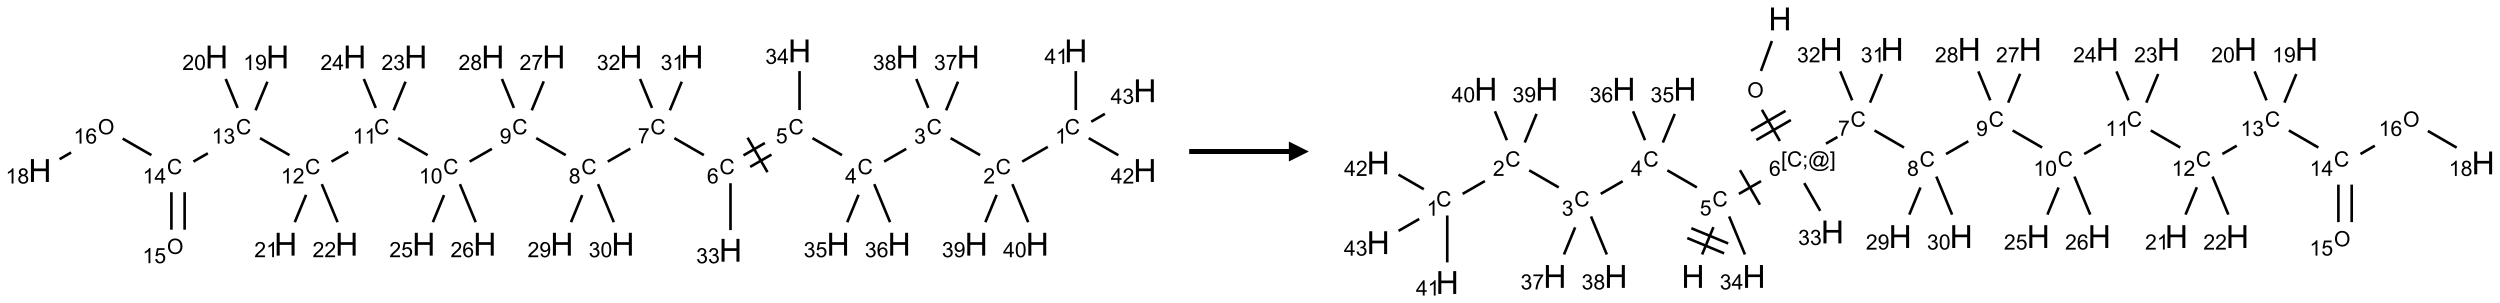 <?xml version="1.0" encoding="UTF-8"?>
<svg xmlns="http://www.w3.org/2000/svg" xmlns:xlink="http://www.w3.org/1999/xlink" width="1254" height="152" viewBox="0 0 1254 152">
<defs>
<g>
<g id="glyph-0-0">
<path d="M 1.332 0 L 1.332 -6.668 L 6.668 -6.668 L 6.668 0 Z M 1.5 -0.168 L 6.5 -0.168 L 6.5 -6.5 L 1.5 -6.5 Z M 1.5 -0.168 "/>
</g>
<g id="glyph-0-1">
<path d="M 6.27 -2.676 L 7.281 -2.422 C 7.07 -1.594 6.688 -0.961 6.137 -0.523 C 5.586 -0.086 4.914 0.129 4.121 0.129 C 3.297 0.129 2.629 -0.039 2.113 -0.371 C 1.598 -0.707 1.203 -1.191 0.934 -1.828 C 0.664 -2.465 0.531 -3.145 0.531 -3.875 C 0.531 -4.672 0.684 -5.363 0.988 -5.957 C 1.293 -6.547 1.723 -6.996 2.285 -7.305 C 2.844 -7.613 3.461 -7.766 4.137 -7.766 C 4.898 -7.766 5.543 -7.57 6.062 -7.184 C 6.582 -6.793 6.945 -6.246 7.152 -5.543 L 6.156 -5.309 C 5.98 -5.863 5.723 -6.266 5.387 -6.52 C 5.051 -6.773 4.625 -6.902 4.113 -6.902 C 3.527 -6.902 3.039 -6.762 2.645 -6.48 C 2.25 -6.199 1.973 -5.82 1.812 -5.348 C 1.652 -4.871 1.574 -4.383 1.574 -3.879 C 1.574 -3.23 1.668 -2.664 1.855 -2.18 C 2.047 -1.695 2.34 -1.332 2.738 -1.094 C 3.137 -0.855 3.57 -0.734 4.035 -0.734 C 4.602 -0.734 5.082 -0.898 5.473 -1.223 C 5.867 -1.551 6.133 -2.035 6.27 -2.676 Z M 6.27 -2.676 "/>
</g>
<g id="glyph-0-2">
<path d="M 3.973 0 L 3.035 0 L 3.035 -5.973 C 2.809 -5.758 2.516 -5.543 2.148 -5.328 C 1.781 -5.113 1.453 -4.953 1.16 -4.844 L 1.16 -5.75 C 1.684 -5.996 2.145 -6.297 2.535 -6.645 C 2.93 -6.996 3.207 -7.336 3.371 -7.668 L 3.973 -7.668 Z M 3.973 0 "/>
</g>
<g id="glyph-0-3">
<path d="M 5.371 -0.902 L 5.371 0 L 0.324 0 C 0.316 -0.227 0.352 -0.441 0.434 -0.652 C 0.562 -0.996 0.766 -1.332 1.051 -1.668 C 1.332 -2 1.742 -2.387 2.277 -2.824 C 3.105 -3.504 3.668 -4.043 3.957 -4.441 C 4.25 -4.84 4.395 -5.215 4.395 -5.566 C 4.395 -5.938 4.262 -6.254 3.996 -6.508 C 3.73 -6.762 3.387 -6.891 2.957 -6.891 C 2.508 -6.891 2.145 -6.754 1.875 -6.484 C 1.605 -6.215 1.469 -5.84 1.465 -5.359 L 0.5 -5.457 C 0.566 -6.176 0.812 -6.727 1.246 -7.102 C 1.676 -7.477 2.254 -7.668 2.98 -7.668 C 3.711 -7.668 4.293 -7.465 4.719 -7.059 C 5.145 -6.652 5.359 -6.148 5.359 -5.547 C 5.359 -5.242 5.297 -4.941 5.172 -4.645 C 5.047 -4.352 4.84 -4.039 4.551 -3.715 C 4.262 -3.387 3.777 -2.938 3.105 -2.371 C 2.543 -1.898 2.18 -1.578 2.02 -1.41 C 1.859 -1.242 1.73 -1.07 1.625 -0.902 Z M 5.371 -0.902 "/>
</g>
<g id="glyph-0-4">
<path d="M 0.449 -2.016 L 1.387 -2.141 C 1.492 -1.609 1.676 -1.227 1.934 -0.992 C 2.191 -0.758 2.508 -0.641 2.879 -0.641 C 3.32 -0.641 3.695 -0.793 3.996 -1.098 C 4.301 -1.402 4.453 -1.781 4.453 -2.234 C 4.453 -2.664 4.312 -3.02 4.031 -3.301 C 3.75 -3.578 3.391 -3.719 2.957 -3.719 C 2.781 -3.719 2.562 -3.684 2.297 -3.613 L 2.402 -4.438 C 2.465 -4.43 2.516 -4.426 2.551 -4.426 C 2.949 -4.426 3.312 -4.531 3.629 -4.738 C 3.949 -4.949 4.109 -5.27 4.109 -5.703 C 4.109 -6.047 3.992 -6.332 3.762 -6.559 C 3.527 -6.785 3.227 -6.895 2.859 -6.895 C 2.496 -6.895 2.191 -6.781 1.949 -6.551 C 1.707 -6.324 1.547 -5.98 1.48 -5.52 L 0.543 -5.688 C 0.656 -6.316 0.918 -6.805 1.324 -7.148 C 1.73 -7.492 2.234 -7.668 2.84 -7.668 C 3.254 -7.668 3.641 -7.578 3.988 -7.398 C 4.34 -7.219 4.609 -6.977 4.793 -6.668 C 4.98 -6.359 5.074 -6.031 5.074 -5.684 C 5.074 -5.352 4.984 -5.051 4.809 -4.781 C 4.629 -4.512 4.367 -4.297 4.02 -4.137 C 4.473 -4.031 4.824 -3.816 5.074 -3.488 C 5.324 -3.16 5.449 -2.75 5.449 -2.254 C 5.449 -1.59 5.203 -1.023 4.719 -0.559 C 4.234 -0.098 3.617 0.137 2.875 0.137 C 2.203 0.137 1.648 -0.062 1.207 -0.465 C 0.762 -0.863 0.512 -1.379 0.449 -2.016 Z M 0.449 -2.016 "/>
</g>
<g id="glyph-0-5">
<path d="M 3.449 0 L 3.449 -1.828 L 0.137 -1.828 L 0.137 -2.688 L 3.621 -7.637 L 4.387 -7.637 L 4.387 -2.688 L 5.418 -2.688 L 5.418 -1.828 L 4.387 -1.828 L 4.387 0 Z M 3.449 -2.688 L 3.449 -6.129 L 1.059 -2.688 Z M 3.449 -2.688 "/>
</g>
<g id="glyph-0-6">
<path d="M 0.441 -2 L 1.426 -2.082 C 1.5 -1.605 1.668 -1.242 1.934 -1.004 C 2.199 -0.762 2.52 -0.641 2.895 -0.641 C 3.348 -0.641 3.73 -0.812 4.043 -1.152 C 4.355 -1.492 4.512 -1.941 4.512 -2.504 C 4.512 -3.039 4.359 -3.461 4.059 -3.77 C 3.758 -4.078 3.367 -4.234 2.879 -4.234 C 2.578 -4.234 2.305 -4.164 2.062 -4.027 C 1.82 -3.891 1.629 -3.715 1.488 -3.496 L 0.609 -3.609 L 1.348 -7.531 L 5.145 -7.531 L 5.145 -6.637 L 2.098 -6.637 L 1.688 -4.582 C 2.145 -4.902 2.625 -5.062 3.129 -5.062 C 3.797 -5.062 4.359 -4.832 4.816 -4.371 C 5.277 -3.91 5.504 -3.312 5.504 -2.59 C 5.504 -1.898 5.305 -1.301 4.902 -0.797 C 4.41 -0.18 3.742 0.129 2.895 0.129 C 2.199 0.129 1.633 -0.062 1.195 -0.453 C 0.758 -0.844 0.504 -1.359 0.441 -2 Z M 0.441 -2 "/>
</g>
<g id="glyph-0-7">
<path d="M 5.309 -5.766 L 4.375 -5.691 C 4.293 -6.059 4.172 -6.328 4.02 -6.496 C 3.766 -6.762 3.453 -6.895 3.082 -6.895 C 2.785 -6.895 2.523 -6.812 2.297 -6.645 C 2 -6.43 1.77 -6.117 1.598 -5.703 C 1.43 -5.289 1.34 -4.703 1.332 -3.938 C 1.559 -4.281 1.836 -4.535 2.16 -4.703 C 2.488 -4.871 2.828 -4.953 3.188 -4.953 C 3.812 -4.953 4.344 -4.723 4.785 -4.262 C 5.223 -3.801 5.441 -3.207 5.441 -2.48 C 5.441 -2 5.34 -1.555 5.133 -1.145 C 4.926 -0.73 4.641 -0.418 4.281 -0.199 C 3.922 0.02 3.512 0.129 3.051 0.129 C 2.27 0.129 1.633 -0.156 1.141 -0.73 C 0.648 -1.305 0.402 -2.254 0.402 -3.574 C 0.402 -5.051 0.672 -6.121 1.219 -6.793 C 1.695 -7.375 2.336 -7.668 3.141 -7.668 C 3.742 -7.668 4.234 -7.5 4.617 -7.16 C 5 -6.824 5.23 -6.359 5.309 -5.766 Z M 1.48 -2.473 C 1.48 -2.152 1.547 -1.844 1.684 -1.547 C 1.82 -1.25 2.016 -1.027 2.262 -0.871 C 2.508 -0.719 2.766 -0.641 3.035 -0.641 C 3.434 -0.641 3.773 -0.801 4.059 -1.121 C 4.344 -1.441 4.484 -1.875 4.484 -2.422 C 4.484 -2.949 4.344 -3.367 4.062 -3.668 C 3.781 -3.973 3.426 -4.125 3 -4.125 C 2.578 -4.125 2.219 -3.973 1.922 -3.668 C 1.625 -3.363 1.48 -2.969 1.48 -2.473 Z M 1.48 -2.473 "/>
</g>
<g id="glyph-0-8">
<path d="M 0.504 -6.637 L 0.504 -7.535 L 5.449 -7.535 L 5.449 -6.809 C 4.961 -6.289 4.48 -5.602 4.004 -4.746 C 3.527 -3.887 3.156 -3.004 2.895 -2.098 C 2.707 -1.461 2.59 -0.762 2.535 0 L 1.574 0 C 1.582 -0.602 1.703 -1.328 1.926 -2.176 C 2.152 -3.027 2.477 -3.848 2.898 -4.637 C 3.32 -5.426 3.77 -6.094 4.246 -6.637 Z M 0.504 -6.637 "/>
</g>
<g id="glyph-0-9">
<path d="M 1.887 -4.141 C 1.496 -4.281 1.207 -4.484 1.02 -4.75 C 0.832 -5.016 0.738 -5.328 0.738 -5.699 C 0.738 -6.254 0.938 -6.719 1.34 -7.098 C 1.738 -7.477 2.27 -7.668 2.934 -7.668 C 3.598 -7.668 4.137 -7.473 4.543 -7.086 C 4.949 -6.699 5.152 -6.227 5.152 -5.672 C 5.152 -5.316 5.059 -5.008 4.871 -4.746 C 4.688 -4.484 4.406 -4.281 4.027 -4.141 C 4.496 -3.988 4.852 -3.742 5.098 -3.402 C 5.34 -3.062 5.465 -2.656 5.465 -2.184 C 5.465 -1.531 5.234 -0.98 4.77 -0.535 C 4.309 -0.09 3.703 0.129 2.949 0.129 C 2.195 0.129 1.586 -0.094 1.125 -0.539 C 0.664 -0.984 0.434 -1.543 0.434 -2.207 C 0.434 -2.703 0.559 -3.121 0.809 -3.457 C 1.062 -3.793 1.422 -4.02 1.887 -4.141 Z M 1.699 -5.73 C 1.699 -5.367 1.812 -5.074 2.047 -4.844 C 2.281 -4.613 2.582 -4.5 2.953 -4.5 C 3.312 -4.5 3.609 -4.613 3.84 -4.84 C 4.07 -5.066 4.188 -5.348 4.188 -5.676 C 4.188 -6.02 4.07 -6.309 3.832 -6.543 C 3.594 -6.777 3.297 -6.895 2.941 -6.895 C 2.586 -6.895 2.289 -6.781 2.051 -6.551 C 1.816 -6.324 1.699 -6.047 1.699 -5.73 Z M 1.395 -2.203 C 1.395 -1.938 1.461 -1.676 1.586 -1.426 C 1.711 -1.176 1.902 -0.984 2.152 -0.848 C 2.402 -0.711 2.672 -0.641 2.957 -0.641 C 3.406 -0.641 3.777 -0.785 4.066 -1.074 C 4.359 -1.363 4.504 -1.727 4.504 -2.172 C 4.504 -2.625 4.355 -2.996 4.055 -3.293 C 3.754 -3.586 3.379 -3.734 2.926 -3.734 C 2.484 -3.734 2.121 -3.59 1.832 -3.297 C 1.543 -3.004 1.395 -2.641 1.395 -2.203 Z M 1.395 -2.203 "/>
</g>
<g id="glyph-0-10">
<path d="M 0.582 -1.766 L 1.484 -1.848 C 1.562 -1.426 1.707 -1.117 1.922 -0.926 C 2.137 -0.734 2.414 -0.641 2.75 -0.641 C 3.039 -0.641 3.289 -0.707 3.508 -0.84 C 3.727 -0.973 3.902 -1.148 4.043 -1.367 C 4.18 -1.586 4.297 -1.887 4.391 -2.262 C 4.484 -2.637 4.531 -3.016 4.531 -3.406 C 4.531 -3.449 4.531 -3.512 4.527 -3.594 C 4.34 -3.297 4.082 -3.055 3.758 -2.867 C 3.434 -2.68 3.082 -2.59 2.703 -2.59 C 2.07 -2.59 1.535 -2.816 1.098 -3.277 C 0.66 -3.734 0.441 -4.34 0.441 -5.09 C 0.441 -5.863 0.672 -6.484 1.129 -6.957 C 1.586 -7.43 2.156 -7.668 2.844 -7.668 C 3.34 -7.668 3.793 -7.531 4.207 -7.266 C 4.617 -7 4.93 -6.617 5.145 -6.121 C 5.355 -5.629 5.465 -4.91 5.465 -3.973 C 5.465 -2.996 5.359 -2.223 5.145 -1.645 C 4.934 -1.066 4.617 -0.625 4.199 -0.324 C 3.781 -0.02 3.293 0.129 2.73 0.129 C 2.133 0.129 1.645 -0.035 1.266 -0.367 C 0.887 -0.699 0.66 -1.164 0.582 -1.766 Z M 4.422 -5.137 C 4.422 -5.676 4.277 -6.102 3.992 -6.418 C 3.707 -6.734 3.359 -6.891 2.957 -6.891 C 2.543 -6.891 2.18 -6.719 1.871 -6.379 C 1.562 -6.039 1.406 -5.598 1.406 -5.059 C 1.406 -4.57 1.555 -4.176 1.848 -3.871 C 2.141 -3.566 2.5 -3.418 2.934 -3.418 C 3.367 -3.418 3.723 -3.57 4.004 -3.871 C 4.281 -4.176 4.422 -4.598 4.422 -5.137 Z M 4.422 -5.137 "/>
</g>
<g id="glyph-0-11">
<path d="M 0.441 -3.766 C 0.441 -4.668 0.535 -5.395 0.723 -5.945 C 0.906 -6.496 1.184 -6.922 1.551 -7.219 C 1.918 -7.516 2.375 -7.668 2.934 -7.668 C 3.344 -7.668 3.703 -7.586 4.012 -7.418 C 4.32 -7.254 4.574 -7.016 4.777 -6.707 C 4.977 -6.395 5.137 -6.016 5.25 -5.57 C 5.363 -5.125 5.422 -4.523 5.422 -3.766 C 5.422 -2.871 5.328 -2.148 5.145 -1.598 C 4.961 -1.047 4.688 -0.621 4.32 -0.32 C 3.953 -0.02 3.492 0.129 2.934 0.129 C 2.195 0.129 1.617 -0.133 1.199 -0.66 C 0.695 -1.297 0.441 -2.332 0.441 -3.766 Z M 1.406 -3.766 C 1.406 -2.512 1.555 -1.68 1.848 -1.262 C 2.141 -0.848 2.5 -0.641 2.934 -0.641 C 3.363 -0.641 3.727 -0.848 4.02 -1.266 C 4.312 -1.684 4.457 -2.516 4.457 -3.766 C 4.457 -5.023 4.312 -5.859 4.02 -6.27 C 3.727 -6.684 3.359 -6.891 2.922 -6.891 C 2.492 -6.891 2.148 -6.707 1.891 -6.344 C 1.566 -5.879 1.406 -5.02 1.406 -3.766 Z M 1.406 -3.766 "/>
</g>
<g id="glyph-0-12">
<path d="M 0.516 -3.719 C 0.516 -4.984 0.855 -5.977 1.535 -6.695 C 2.215 -7.414 3.094 -7.77 4.172 -7.77 C 4.875 -7.77 5.512 -7.602 6.078 -7.266 C 6.645 -6.93 7.074 -6.461 7.371 -5.855 C 7.668 -5.254 7.816 -4.57 7.816 -3.809 C 7.816 -3.035 7.66 -2.34 7.348 -1.73 C 7.035 -1.117 6.594 -0.656 6.02 -0.34 C 5.449 -0.027 4.828 0.129 4.168 0.129 C 3.449 0.129 2.805 -0.043 2.238 -0.391 C 1.672 -0.738 1.246 -1.211 0.953 -1.812 C 0.66 -2.414 0.516 -3.047 0.516 -3.719 Z M 1.559 -3.703 C 1.559 -2.781 1.805 -2.059 2.301 -1.527 C 2.793 -1 3.414 -0.734 4.16 -0.734 C 4.922 -0.734 5.547 -1 6.039 -1.535 C 6.531 -2.07 6.777 -2.828 6.777 -3.812 C 6.777 -4.434 6.672 -4.977 6.461 -5.441 C 6.25 -5.902 5.945 -6.262 5.539 -6.52 C 5.133 -6.773 4.68 -6.902 4.176 -6.902 C 3.461 -6.902 2.848 -6.656 2.332 -6.164 C 1.816 -5.672 1.559 -4.852 1.559 -3.703 Z M 1.559 -3.703 "/>
</g>
<g id="glyph-0-13">
<path d="M 0.723 2.121 L 0.723 -7.637 L 2.793 -7.637 L 2.793 -6.859 L 1.66 -6.859 L 1.66 1.344 L 2.793 1.344 L 2.793 2.121 Z M 0.723 2.121 "/>
</g>
<g id="glyph-0-14">
<path d="M 0.949 -4.465 L 0.949 -5.531 L 2.016 -5.531 L 2.016 -4.465 Z M 0.949 0 L 0.949 -1.066 L 2.016 -1.066 L 2.016 0 C 2.016 0.391 1.945 0.711 1.809 0.949 C 1.668 1.191 1.449 1.379 1.145 1.512 L 0.887 1.109 C 1.082 1.023 1.23 0.895 1.324 0.727 C 1.418 0.559 1.469 0.316 1.48 0 Z M 0.949 0 "/>
</g>
<g id="glyph-0-15">
<path d="M 6.047 -0.848 C 5.82 -0.59 5.57 -0.379 5.289 -0.223 C 5.008 -0.062 4.73 0.016 4.449 0.016 C 4.141 0.016 3.84 -0.074 3.547 -0.254 C 3.254 -0.434 3.02 -0.715 2.836 -1.09 C 2.652 -1.465 2.562 -1.875 2.562 -2.324 C 2.562 -2.875 2.703 -3.43 2.988 -3.98 C 3.27 -4.535 3.621 -4.953 4.043 -5.23 C 4.461 -5.508 4.871 -5.645 5.266 -5.645 C 5.566 -5.645 5.855 -5.566 6.129 -5.41 C 6.402 -5.25 6.641 -5.012 6.84 -4.688 L 7.016 -5.496 L 7.949 -5.496 L 7.199 -2 C 7.094 -1.516 7.043 -1.246 7.043 -1.191 C 7.043 -1.098 7.078 -1.02 7.148 -0.949 C 7.219 -0.883 7.305 -0.848 7.406 -0.848 C 7.59 -0.848 7.832 -0.953 8.129 -1.168 C 8.527 -1.445 8.84 -1.816 9.07 -2.285 C 9.301 -2.75 9.418 -3.234 9.418 -3.73 C 9.418 -4.309 9.27 -4.852 8.973 -5.355 C 8.676 -5.859 8.23 -6.262 7.645 -6.562 C 7.055 -6.863 6.406 -7.016 5.691 -7.016 C 4.879 -7.016 4.137 -6.824 3.465 -6.445 C 2.793 -6.066 2.273 -5.52 1.902 -4.809 C 1.535 -4.098 1.348 -3.34 1.348 -2.527 C 1.348 -1.676 1.535 -0.941 1.902 -0.328 C 2.273 0.285 2.809 0.742 3.508 1.035 C 4.207 1.328 4.984 1.473 5.832 1.473 C 6.742 1.473 7.504 1.32 8.121 1.016 C 8.734 0.711 9.195 0.34 9.5 -0.098 L 10.441 -0.098 C 10.266 0.266 9.961 0.637 9.531 1.016 C 9.102 1.395 8.59 1.695 7.996 1.914 C 7.402 2.133 6.688 2.246 5.848 2.246 C 5.078 2.246 4.367 2.145 3.715 1.949 C 3.066 1.75 2.512 1.453 2.051 1.055 C 1.594 0.656 1.25 0.199 1.016 -0.316 C 0.723 -0.973 0.578 -1.684 0.578 -2.441 C 0.578 -3.289 0.75 -4.098 1.098 -4.863 C 1.523 -5.805 2.125 -6.527 2.902 -7.027 C 3.684 -7.527 4.629 -7.777 5.738 -7.777 C 6.602 -7.777 7.375 -7.602 8.059 -7.246 C 8.746 -6.895 9.285 -6.371 9.684 -5.672 C 10.02 -5.07 10.188 -4.418 10.188 -3.715 C 10.188 -2.707 9.832 -1.812 9.125 -1.031 C 8.492 -0.328 7.801 0.02 7.051 0.02 C 6.812 0.02 6.617 -0.016 6.473 -0.09 C 6.324 -0.16 6.215 -0.266 6.145 -0.402 C 6.102 -0.488 6.066 -0.637 6.047 -0.848 Z M 3.527 -2.262 C 3.527 -1.785 3.641 -1.414 3.863 -1.152 C 4.09 -0.887 4.348 -0.754 4.641 -0.754 C 4.836 -0.754 5.039 -0.812 5.254 -0.93 C 5.469 -1.047 5.676 -1.219 5.871 -1.449 C 6.066 -1.676 6.23 -1.969 6.355 -2.32 C 6.48 -2.672 6.543 -3.027 6.543 -3.379 C 6.543 -3.852 6.426 -4.219 6.191 -4.48 C 5.957 -4.738 5.672 -4.871 5.332 -4.871 C 5.109 -4.871 4.902 -4.812 4.707 -4.699 C 4.512 -4.586 4.32 -4.406 4.137 -4.156 C 3.953 -3.906 3.805 -3.602 3.691 -3.246 C 3.582 -2.887 3.527 -2.559 3.527 -2.262 Z M 3.527 -2.262 "/>
</g>
<g id="glyph-0-16">
<path d="M 2.27 2.121 L 0.203 2.121 L 0.203 1.344 L 1.332 1.344 L 1.332 -6.859 L 0.203 -6.859 L 0.203 -7.637 L 2.27 -7.637 Z M 2.27 2.121 "/>
</g>
<g id="glyph-1-0">
<path d="M 2 0 L 2 -10 L 10 -10 L 10 0 Z M 2.25 -0.25 L 9.75 -0.25 L 9.75 -9.75 L 2.25 -9.75 Z M 2.25 -0.25 "/>
</g>
<g id="glyph-1-1">
<path d="M 1.281 0 L 1.281 -11.453 L 2.797 -11.453 L 2.797 -6.75 L 8.75 -6.75 L 8.75 -11.453 L 10.266 -11.453 L 10.266 0 L 8.75 0 L 8.75 -5.398 L 2.797 -5.398 L 2.797 0 Z M 1.281 0 "/>
</g>
</g>
</defs>
<path fill="none" stroke-width="0.033" stroke-linecap="butt" stroke-linejoin="miter" stroke="rgb(0%, 0%, 0%)" stroke-opacity="1" stroke-miterlimit="10" d="M 12.639 1.203 L 12.318 1.388 " transform="matrix(40, 0, 0, 40, 20.014, 25.535)"/>
<path fill="none" stroke-width="0.033" stroke-linecap="butt" stroke-linejoin="miter" stroke="rgb(0%, 0%, 0%)" stroke-opacity="1" stroke-miterlimit="10" d="M 11.79 1.307 L 11.42 1.094 " transform="matrix(40, 0, 0, 40, 20.014, 25.535)"/>
<path fill="none" stroke-width="0.033" stroke-linecap="butt" stroke-linejoin="miter" stroke="rgb(0%, 0%, 0%)" stroke-opacity="1" stroke-miterlimit="10" d="M 10.864 1.228 L 10.586 1.388 " transform="matrix(40, 0, 0, 40, 20.014, 25.535)"/>
<path fill="none" stroke-width="0.033" stroke-linecap="butt" stroke-linejoin="miter" stroke="rgb(0%, 0%, 0%)" stroke-opacity="1" stroke-miterlimit="10" d="M 10.058 1.307 L 9.688 1.094 " transform="matrix(40, 0, 0, 40, 20.014, 25.535)"/>
<path fill="none" stroke-width="0.033" stroke-linecap="butt" stroke-linejoin="miter" stroke="rgb(0%, 0%, 0%)" stroke-opacity="1" stroke-miterlimit="10" d="M 9.091 1.155 L 8.823 1.31 " transform="matrix(40, 0, 0, 40, 20.014, 25.535)"/>
<path fill="none" stroke-width="0.033" stroke-linecap="butt" stroke-linejoin="miter" stroke="rgb(0%, 0%, 0%)" stroke-opacity="1" stroke-miterlimit="10" d="M 9.174 1.3 L 8.907 1.454 " transform="matrix(40, 0, 0, 40, 20.014, 25.535)"/>
<path fill="none" stroke-width="0.033" stroke-linecap="butt" stroke-linejoin="miter" stroke="rgb(0%, 0%, 0%)" stroke-opacity="1" stroke-miterlimit="10" d="M 8.874 1.088 L 9.124 1.521 " transform="matrix(40, 0, 0, 40, 20.014, 25.535)"/>
<path fill="none" stroke-width="0.033" stroke-linecap="butt" stroke-linejoin="miter" stroke="rgb(0%, 0%, 0%)" stroke-opacity="1" stroke-miterlimit="10" d="M 8.326 1.307 L 7.956 1.094 " transform="matrix(40, 0, 0, 40, 20.014, 25.535)"/>
<path fill="none" stroke-width="0.033" stroke-linecap="butt" stroke-linejoin="miter" stroke="rgb(0%, 0%, 0%)" stroke-opacity="1" stroke-miterlimit="10" d="M 7.404 1.225 L 7.121 1.388 " transform="matrix(40, 0, 0, 40, 20.014, 25.535)"/>
<path fill="none" stroke-width="0.033" stroke-linecap="butt" stroke-linejoin="miter" stroke="rgb(0%, 0%, 0%)" stroke-opacity="1" stroke-miterlimit="10" d="M 6.594 1.307 L 6.224 1.094 " transform="matrix(40, 0, 0, 40, 20.014, 25.535)"/>
<path fill="none" stroke-width="0.033" stroke-linecap="butt" stroke-linejoin="miter" stroke="rgb(0%, 0%, 0%)" stroke-opacity="1" stroke-miterlimit="10" d="M 5.668 1.228 L 5.389 1.388 " transform="matrix(40, 0, 0, 40, 20.014, 25.535)"/>
<path fill="none" stroke-width="0.033" stroke-linecap="butt" stroke-linejoin="miter" stroke="rgb(0%, 0%, 0%)" stroke-opacity="1" stroke-miterlimit="10" d="M 4.862 1.307 L 4.492 1.094 " transform="matrix(40, 0, 0, 40, 20.014, 25.535)"/>
<path fill="none" stroke-width="0.033" stroke-linecap="butt" stroke-linejoin="miter" stroke="rgb(0%, 0%, 0%)" stroke-opacity="1" stroke-miterlimit="10" d="M 3.867 1.267 L 3.657 1.388 " transform="matrix(40, 0, 0, 40, 20.014, 25.535)"/>
<path fill="none" stroke-width="0.033" stroke-linecap="butt" stroke-linejoin="miter" stroke="rgb(0%, 0%, 0%)" stroke-opacity="1" stroke-miterlimit="10" d="M 3.13 1.307 L 2.76 1.094 " transform="matrix(40, 0, 0, 40, 20.014, 25.535)"/>
<path fill="none" stroke-width="0.033" stroke-linecap="butt" stroke-linejoin="miter" stroke="rgb(0%, 0%, 0%)" stroke-opacity="1" stroke-miterlimit="10" d="M 2.106 1.284 L 1.925 1.388 " transform="matrix(40, 0, 0, 40, 20.014, 25.535)"/>
<path fill="none" stroke-width="0.033" stroke-linecap="butt" stroke-linejoin="miter" stroke="rgb(0%, 0%, 0%)" stroke-opacity="1" stroke-miterlimit="10" d="M 1.649 1.772 L 1.649 2.242 " transform="matrix(40, 0, 0, 40, 20.014, 25.535)"/>
<path fill="none" stroke-width="0.033" stroke-linecap="butt" stroke-linejoin="miter" stroke="rgb(0%, 0%, 0%)" stroke-opacity="1" stroke-miterlimit="10" d="M 1.815 1.772 L 1.815 2.242 " transform="matrix(40, 0, 0, 40, 20.014, 25.535)"/>
<path fill="none" stroke-width="0.033" stroke-linecap="butt" stroke-linejoin="miter" stroke="rgb(0%, 0%, 0%)" stroke-opacity="1" stroke-miterlimit="10" d="M 1.398 1.307 L 1.038 1.1 " transform="matrix(40, 0, 0, 40, 20.014, 25.535)"/>
<path fill="none" stroke-width="0.033" stroke-linecap="butt" stroke-linejoin="miter" stroke="rgb(0%, 0%, 0%)" stroke-opacity="1" stroke-miterlimit="10" d="M 0.391 1.274 L 0.247 1.358 " transform="matrix(40, 0, 0, 40, 20.014, 25.535)"/>
<path fill="none" stroke-width="0.033" stroke-linecap="butt" stroke-linejoin="miter" stroke="rgb(0%, 0%, 0%)" stroke-opacity="1" stroke-miterlimit="10" d="M 2.704 0.745 L 2.853 0.386 " transform="matrix(40, 0, 0, 40, 20.014, 25.535)"/>
<path fill="none" stroke-width="0.033" stroke-linecap="butt" stroke-linejoin="miter" stroke="rgb(0%, 0%, 0%)" stroke-opacity="1" stroke-miterlimit="10" d="M 2.48 0.715 L 2.33 0.352 " transform="matrix(40, 0, 0, 40, 20.014, 25.535)"/>
<path fill="none" stroke-width="0.033" stroke-linecap="butt" stroke-linejoin="miter" stroke="rgb(0%, 0%, 0%)" stroke-opacity="1" stroke-miterlimit="10" d="M 3.338 1.805 L 3.196 2.148 " transform="matrix(40, 0, 0, 40, 20.014, 25.535)"/>
<path fill="none" stroke-width="0.033" stroke-linecap="butt" stroke-linejoin="miter" stroke="rgb(0%, 0%, 0%)" stroke-opacity="1" stroke-miterlimit="10" d="M 3.535 1.671 L 3.733 2.148 " transform="matrix(40, 0, 0, 40, 20.014, 25.535)"/>
<path fill="none" stroke-width="0.033" stroke-linecap="butt" stroke-linejoin="miter" stroke="rgb(0%, 0%, 0%)" stroke-opacity="1" stroke-miterlimit="10" d="M 4.436 0.745 L 4.585 0.386 " transform="matrix(40, 0, 0, 40, 20.014, 25.535)"/>
<path fill="none" stroke-width="0.033" stroke-linecap="butt" stroke-linejoin="miter" stroke="rgb(0%, 0%, 0%)" stroke-opacity="1" stroke-miterlimit="10" d="M 4.212 0.715 L 4.062 0.352 " transform="matrix(40, 0, 0, 40, 20.014, 25.535)"/>
<path fill="none" stroke-width="0.033" stroke-linecap="butt" stroke-linejoin="miter" stroke="rgb(0%, 0%, 0%)" stroke-opacity="1" stroke-miterlimit="10" d="M 5.068 1.808 L 4.928 2.148 " transform="matrix(40, 0, 0, 40, 20.014, 25.535)"/>
<path fill="none" stroke-width="0.033" stroke-linecap="butt" stroke-linejoin="miter" stroke="rgb(0%, 0%, 0%)" stroke-opacity="1" stroke-miterlimit="10" d="M 5.267 1.671 L 5.465 2.148 " transform="matrix(40, 0, 0, 40, 20.014, 25.535)"/>
<path fill="none" stroke-width="0.033" stroke-linecap="butt" stroke-linejoin="miter" stroke="rgb(0%, 0%, 0%)" stroke-opacity="1" stroke-miterlimit="10" d="M 6.168 0.745 L 6.318 0.382 " transform="matrix(40, 0, 0, 40, 20.014, 25.535)"/>
<path fill="none" stroke-width="0.033" stroke-linecap="butt" stroke-linejoin="miter" stroke="rgb(0%, 0%, 0%)" stroke-opacity="1" stroke-miterlimit="10" d="M 5.944 0.715 L 5.794 0.352 " transform="matrix(40, 0, 0, 40, 20.014, 25.535)"/>
<path fill="none" stroke-width="0.033" stroke-linecap="butt" stroke-linejoin="miter" stroke="rgb(0%, 0%, 0%)" stroke-opacity="1" stroke-miterlimit="10" d="M 6.8 1.808 L 6.66 2.148 " transform="matrix(40, 0, 0, 40, 20.014, 25.535)"/>
<path fill="none" stroke-width="0.033" stroke-linecap="butt" stroke-linejoin="miter" stroke="rgb(0%, 0%, 0%)" stroke-opacity="1" stroke-miterlimit="10" d="M 6.999 1.671 L 7.197 2.148 " transform="matrix(40, 0, 0, 40, 20.014, 25.535)"/>
<path fill="none" stroke-width="0.033" stroke-linecap="butt" stroke-linejoin="miter" stroke="rgb(0%, 0%, 0%)" stroke-opacity="1" stroke-miterlimit="10" d="M 7.9 0.745 L 8.049 0.386 " transform="matrix(40, 0, 0, 40, 20.014, 25.535)"/>
<path fill="none" stroke-width="0.033" stroke-linecap="butt" stroke-linejoin="miter" stroke="rgb(0%, 0%, 0%)" stroke-opacity="1" stroke-miterlimit="10" d="M 7.676 0.715 L 7.526 0.352 " transform="matrix(40, 0, 0, 40, 20.014, 25.535)"/>
<path fill="none" stroke-width="0.033" stroke-linecap="butt" stroke-linejoin="miter" stroke="rgb(0%, 0%, 0%)" stroke-opacity="1" stroke-miterlimit="10" d="M 8.66 1.659 L 8.66 2.247 " transform="matrix(40, 0, 0, 40, 20.014, 25.535)"/>
<path fill="none" stroke-width="0.033" stroke-linecap="butt" stroke-linejoin="miter" stroke="rgb(0%, 0%, 0%)" stroke-opacity="1" stroke-miterlimit="10" d="M 9.526 0.742 L 9.526 0.253 " transform="matrix(40, 0, 0, 40, 20.014, 25.535)"/>
<path fill="none" stroke-width="0.033" stroke-linecap="butt" stroke-linejoin="miter" stroke="rgb(0%, 0%, 0%)" stroke-opacity="1" stroke-miterlimit="10" d="M 10.266 1.804 L 10.124 2.148 " transform="matrix(40, 0, 0, 40, 20.014, 25.535)"/>
<path fill="none" stroke-width="0.033" stroke-linecap="butt" stroke-linejoin="miter" stroke="rgb(0%, 0%, 0%)" stroke-opacity="1" stroke-miterlimit="10" d="M 10.463 1.671 L 10.661 2.148 " transform="matrix(40, 0, 0, 40, 20.014, 25.535)"/>
<path fill="none" stroke-width="0.033" stroke-linecap="butt" stroke-linejoin="miter" stroke="rgb(0%, 0%, 0%)" stroke-opacity="1" stroke-miterlimit="10" d="M 11.364 0.745 L 11.513 0.386 " transform="matrix(40, 0, 0, 40, 20.014, 25.535)"/>
<path fill="none" stroke-width="0.033" stroke-linecap="butt" stroke-linejoin="miter" stroke="rgb(0%, 0%, 0%)" stroke-opacity="1" stroke-miterlimit="10" d="M 11.14 0.715 L 10.99 0.352 " transform="matrix(40, 0, 0, 40, 20.014, 25.535)"/>
<path fill="none" stroke-width="0.033" stroke-linecap="butt" stroke-linejoin="miter" stroke="rgb(0%, 0%, 0%)" stroke-opacity="1" stroke-miterlimit="10" d="M 11.998 1.805 L 11.856 2.148 " transform="matrix(40, 0, 0, 40, 20.014, 25.535)"/>
<path fill="none" stroke-width="0.033" stroke-linecap="butt" stroke-linejoin="miter" stroke="rgb(0%, 0%, 0%)" stroke-opacity="1" stroke-miterlimit="10" d="M 12.195 1.671 L 12.393 2.148 " transform="matrix(40, 0, 0, 40, 20.014, 25.535)"/>
<path fill="none" stroke-width="0.033" stroke-linecap="butt" stroke-linejoin="miter" stroke="rgb(0%, 0%, 0%)" stroke-opacity="1" stroke-miterlimit="10" d="M 12.99 0.742 L 12.99 0.253 " transform="matrix(40, 0, 0, 40, 20.014, 25.535)"/>
<path fill="none" stroke-width="0.033" stroke-linecap="butt" stroke-linejoin="miter" stroke="rgb(0%, 0%, 0%)" stroke-opacity="1" stroke-miterlimit="10" d="M 13.152 1.094 L 13.524 1.308 " transform="matrix(40, 0, 0, 40, 20.014, 25.535)"/>
<path fill="none" stroke-width="0.033" stroke-linecap="butt" stroke-linejoin="miter" stroke="rgb(0%, 0%, 0%)" stroke-opacity="1" stroke-miterlimit="10" d="M 13.184 0.888 L 13.355 0.789 " transform="matrix(40, 0, 0, 40, 20.014, 25.535)"/>
<g fill="rgb(0%, 0%, 0%)" fill-opacity="1">
<use xlink:href="#glyph-0-1" x="534.035" y="67.379"/>
</g>
<g fill="rgb(0%, 0%, 0%)" fill-opacity="1">
<use xlink:href="#glyph-0-2" x="529.258" y="72.016"/>
</g>
<g fill="rgb(0%, 0%, 0%)" fill-opacity="1">
<use xlink:href="#glyph-0-1" x="499.395" y="87.379"/>
</g>
<g fill="rgb(0%, 0%, 0%)" fill-opacity="1">
<use xlink:href="#glyph-0-3" x="493.223" y="92.016"/>
</g>
<g fill="rgb(0%, 0%, 0%)" fill-opacity="1">
<use xlink:href="#glyph-0-1" x="464.754" y="67.379"/>
</g>
<g fill="rgb(0%, 0%, 0%)" fill-opacity="1">
<use xlink:href="#glyph-0-4" x="458.504" y="72.016"/>
</g>
<g fill="rgb(0%, 0%, 0%)" fill-opacity="1">
<use xlink:href="#glyph-0-1" x="430.113" y="87.379"/>
</g>
<g fill="rgb(0%, 0%, 0%)" fill-opacity="1">
<use xlink:href="#glyph-0-5" x="423.895" y="91.984"/>
</g>
<g fill="rgb(0%, 0%, 0%)" fill-opacity="1">
<use xlink:href="#glyph-0-1" x="395.473" y="67.379"/>
</g>
<g fill="rgb(0%, 0%, 0%)" fill-opacity="1">
<use xlink:href="#glyph-0-6" x="389.164" y="71.883"/>
</g>
<g fill="rgb(0%, 0%, 0%)" fill-opacity="1">
<use xlink:href="#glyph-0-1" x="360.832" y="87.379"/>
</g>
<g fill="rgb(0%, 0%, 0%)" fill-opacity="1">
<use xlink:href="#glyph-0-7" x="354.586" y="92.016"/>
</g>
<g fill="rgb(0%, 0%, 0%)" fill-opacity="1">
<use xlink:href="#glyph-0-1" x="326.191" y="67.379"/>
</g>
<g fill="rgb(0%, 0%, 0%)" fill-opacity="1">
<use xlink:href="#glyph-0-8" x="319.938" y="71.887"/>
</g>
<g fill="rgb(0%, 0%, 0%)" fill-opacity="1">
<use xlink:href="#glyph-0-1" x="291.551" y="87.379"/>
</g>
<g fill="rgb(0%, 0%, 0%)" fill-opacity="1">
<use xlink:href="#glyph-0-9" x="285.281" y="92.016"/>
</g>
<g fill="rgb(0%, 0%, 0%)" fill-opacity="1">
<use xlink:href="#glyph-0-1" x="256.906" y="67.379"/>
</g>
<g fill="rgb(0%, 0%, 0%)" fill-opacity="1">
<use xlink:href="#glyph-0-10" x="250.641" y="72.016"/>
</g>
<g fill="rgb(0%, 0%, 0%)" fill-opacity="1">
<use xlink:href="#glyph-0-1" x="222.266" y="87.379"/>
</g>
<g fill="rgb(0%, 0%, 0%)" fill-opacity="1">
<use xlink:href="#glyph-0-2" x="210.109" y="92.016"/>
<use xlink:href="#glyph-0-11" x="216.042" y="92.016"/>
</g>
<g fill="rgb(0%, 0%, 0%)" fill-opacity="1">
<use xlink:href="#glyph-0-1" x="187.625" y="67.379"/>
</g>
<g fill="rgb(0%, 0%, 0%)" fill-opacity="1">
<use xlink:href="#glyph-0-2" x="176.914" y="72.016"/>
<use xlink:href="#glyph-0-2" x="182.846" y="72.016"/>
</g>
<g fill="rgb(0%, 0%, 0%)" fill-opacity="1">
<use xlink:href="#glyph-0-1" x="152.984" y="87.379"/>
</g>
<g fill="rgb(0%, 0%, 0%)" fill-opacity="1">
<use xlink:href="#glyph-0-2" x="140.879" y="92.016"/>
<use xlink:href="#glyph-0-3" x="146.811" y="92.016"/>
</g>
<g fill="rgb(0%, 0%, 0%)" fill-opacity="1">
<use xlink:href="#glyph-0-1" x="118.344" y="67.379"/>
</g>
<g fill="rgb(0%, 0%, 0%)" fill-opacity="1">
<use xlink:href="#glyph-0-2" x="106.16" y="72.016"/>
<use xlink:href="#glyph-0-4" x="112.092" y="72.016"/>
</g>
<g fill="rgb(0%, 0%, 0%)" fill-opacity="1">
<use xlink:href="#glyph-0-1" x="83.703" y="87.379"/>
</g>
<g fill="rgb(0%, 0%, 0%)" fill-opacity="1">
<use xlink:href="#glyph-0-2" x="71.551" y="92.016"/>
<use xlink:href="#glyph-0-5" x="77.483" y="92.016"/>
</g>
<g fill="rgb(0%, 0%, 0%)" fill-opacity="1">
<use xlink:href="#glyph-0-12" x="83.719" y="127.383"/>
</g>
<g fill="rgb(0%, 0%, 0%)" fill-opacity="1">
<use xlink:href="#glyph-0-2" x="71.461" y="132.016"/>
<use xlink:href="#glyph-0-6" x="77.393" y="132.016"/>
</g>
<g fill="rgb(0%, 0%, 0%)" fill-opacity="1">
<use xlink:href="#glyph-0-12" x="49.078" y="67.383"/>
</g>
<g fill="rgb(0%, 0%, 0%)" fill-opacity="1">
<use xlink:href="#glyph-0-2" x="36.883" y="72.016"/>
<use xlink:href="#glyph-0-7" x="42.815" y="72.016"/>
</g>
<g fill="rgb(0%, 0%, 0%)" fill-opacity="1">
<use xlink:href="#glyph-1-1" x="14.242" y="91.262"/>
</g>
<g fill="rgb(0%, 0%, 0%)" fill-opacity="1">
<use xlink:href="#glyph-0-2" x="2.789" y="92.055"/>
<use xlink:href="#glyph-0-9" x="8.721" y="92.055"/>
</g>
<g fill="rgb(0%, 0%, 0%)" fill-opacity="1">
<use xlink:href="#glyph-1-1" x="133.473" y="34.309"/>
</g>
<g fill="rgb(0%, 0%, 0%)" fill-opacity="1">
<use xlink:href="#glyph-0-2" x="122.02" y="35.102"/>
<use xlink:href="#glyph-0-10" x="127.952" y="35.102"/>
</g>
<g fill="rgb(0%, 0%, 0%)" fill-opacity="1">
<use xlink:href="#glyph-1-1" x="102.855" y="34.309"/>
</g>
<g fill="rgb(0%, 0%, 0%)" fill-opacity="1">
<use xlink:href="#glyph-0-3" x="91.449" y="35.102"/>
<use xlink:href="#glyph-0-11" x="97.382" y="35.102"/>
</g>
<g fill="rgb(0%, 0%, 0%)" fill-opacity="1">
<use xlink:href="#glyph-1-1" x="137.496" y="128.219"/>
</g>
<g fill="rgb(0%, 0%, 0%)" fill-opacity="1">
<use xlink:href="#glyph-0-3" x="127.539" y="129.012"/>
<use xlink:href="#glyph-0-2" x="133.471" y="129.012"/>
</g>
<g fill="rgb(0%, 0%, 0%)" fill-opacity="1">
<use xlink:href="#glyph-1-1" x="168.113" y="128.219"/>
</g>
<g fill="rgb(0%, 0%, 0%)" fill-opacity="1">
<use xlink:href="#glyph-0-3" x="156.758" y="129.012"/>
<use xlink:href="#glyph-0-3" x="162.69" y="129.012"/>
</g>
<g fill="rgb(0%, 0%, 0%)" fill-opacity="1">
<use xlink:href="#glyph-1-1" x="202.754" y="34.309"/>
</g>
<g fill="rgb(0%, 0%, 0%)" fill-opacity="1">
<use xlink:href="#glyph-0-3" x="191.32" y="35.102"/>
<use xlink:href="#glyph-0-4" x="197.253" y="35.102"/>
</g>
<g fill="rgb(0%, 0%, 0%)" fill-opacity="1">
<use xlink:href="#glyph-1-1" x="172.141" y="34.309"/>
</g>
<g fill="rgb(0%, 0%, 0%)" fill-opacity="1">
<use xlink:href="#glyph-0-3" x="160.738" y="35.102"/>
<use xlink:href="#glyph-0-5" x="166.671" y="35.102"/>
</g>
<g fill="rgb(0%, 0%, 0%)" fill-opacity="1">
<use xlink:href="#glyph-1-1" x="206.781" y="128.219"/>
</g>
<g fill="rgb(0%, 0%, 0%)" fill-opacity="1">
<use xlink:href="#glyph-0-3" x="195.289" y="129.012"/>
<use xlink:href="#glyph-0-6" x="201.221" y="129.012"/>
</g>
<g fill="rgb(0%, 0%, 0%)" fill-opacity="1">
<use xlink:href="#glyph-1-1" x="237.395" y="128.219"/>
</g>
<g fill="rgb(0%, 0%, 0%)" fill-opacity="1">
<use xlink:href="#glyph-0-3" x="225.969" y="129.012"/>
<use xlink:href="#glyph-0-7" x="231.901" y="129.012"/>
</g>
<g fill="rgb(0%, 0%, 0%)" fill-opacity="1">
<use xlink:href="#glyph-1-1" x="272.035" y="34.309"/>
</g>
<g fill="rgb(0%, 0%, 0%)" fill-opacity="1">
<use xlink:href="#glyph-0-3" x="260.602" y="35.102"/>
<use xlink:href="#glyph-0-8" x="266.534" y="35.102"/>
</g>
<g fill="rgb(0%, 0%, 0%)" fill-opacity="1">
<use xlink:href="#glyph-1-1" x="241.422" y="34.309"/>
</g>
<g fill="rgb(0%, 0%, 0%)" fill-opacity="1">
<use xlink:href="#glyph-0-3" x="229.973" y="35.102"/>
<use xlink:href="#glyph-0-9" x="235.905" y="35.102"/>
</g>
<g fill="rgb(0%, 0%, 0%)" fill-opacity="1">
<use xlink:href="#glyph-1-1" x="276.062" y="128.219"/>
</g>
<g fill="rgb(0%, 0%, 0%)" fill-opacity="1">
<use xlink:href="#glyph-0-3" x="264.613" y="129.012"/>
<use xlink:href="#glyph-0-10" x="270.546" y="129.012"/>
</g>
<g fill="rgb(0%, 0%, 0%)" fill-opacity="1">
<use xlink:href="#glyph-1-1" x="306.676" y="128.219"/>
</g>
<g fill="rgb(0%, 0%, 0%)" fill-opacity="1">
<use xlink:href="#glyph-0-4" x="295.27" y="129.012"/>
<use xlink:href="#glyph-0-11" x="301.202" y="129.012"/>
</g>
<g fill="rgb(0%, 0%, 0%)" fill-opacity="1">
<use xlink:href="#glyph-1-1" x="341.316" y="34.309"/>
</g>
<g fill="rgb(0%, 0%, 0%)" fill-opacity="1">
<use xlink:href="#glyph-0-4" x="331.359" y="35.102"/>
<use xlink:href="#glyph-0-2" x="337.292" y="35.102"/>
</g>
<g fill="rgb(0%, 0%, 0%)" fill-opacity="1">
<use xlink:href="#glyph-1-1" x="310.703" y="34.309"/>
</g>
<g fill="rgb(0%, 0%, 0%)" fill-opacity="1">
<use xlink:href="#glyph-0-4" x="299.348" y="35.102"/>
<use xlink:href="#glyph-0-3" x="305.28" y="35.102"/>
</g>
<g fill="rgb(0%, 0%, 0%)" fill-opacity="1">
<use xlink:href="#glyph-1-1" x="360.652" y="131.262"/>
</g>
<g fill="rgb(0%, 0%, 0%)" fill-opacity="1">
<use xlink:href="#glyph-0-4" x="349.219" y="132.055"/>
<use xlink:href="#glyph-0-4" x="355.151" y="132.055"/>
</g>
<g fill="rgb(0%, 0%, 0%)" fill-opacity="1">
<use xlink:href="#glyph-1-1" x="395.293" y="31.262"/>
</g>
<g fill="rgb(0%, 0%, 0%)" fill-opacity="1">
<use xlink:href="#glyph-0-4" x="383.891" y="32.055"/>
<use xlink:href="#glyph-0-5" x="389.823" y="32.055"/>
</g>
<g fill="rgb(0%, 0%, 0%)" fill-opacity="1">
<use xlink:href="#glyph-1-1" x="414.625" y="128.219"/>
</g>
<g fill="rgb(0%, 0%, 0%)" fill-opacity="1">
<use xlink:href="#glyph-0-4" x="403.137" y="129.012"/>
<use xlink:href="#glyph-0-6" x="409.069" y="129.012"/>
</g>
<g fill="rgb(0%, 0%, 0%)" fill-opacity="1">
<use xlink:href="#glyph-1-1" x="445.242" y="128.219"/>
</g>
<g fill="rgb(0%, 0%, 0%)" fill-opacity="1">
<use xlink:href="#glyph-0-4" x="433.812" y="129.012"/>
<use xlink:href="#glyph-0-7" x="439.745" y="129.012"/>
</g>
<g fill="rgb(0%, 0%, 0%)" fill-opacity="1">
<use xlink:href="#glyph-1-1" x="479.883" y="34.309"/>
</g>
<g fill="rgb(0%, 0%, 0%)" fill-opacity="1">
<use xlink:href="#glyph-0-4" x="468.449" y="35.102"/>
<use xlink:href="#glyph-0-8" x="474.382" y="35.102"/>
</g>
<g fill="rgb(0%, 0%, 0%)" fill-opacity="1">
<use xlink:href="#glyph-1-1" x="449.266" y="34.309"/>
</g>
<g fill="rgb(0%, 0%, 0%)" fill-opacity="1">
<use xlink:href="#glyph-0-4" x="437.816" y="35.102"/>
<use xlink:href="#glyph-0-9" x="443.749" y="35.102"/>
</g>
<g fill="rgb(0%, 0%, 0%)" fill-opacity="1">
<use xlink:href="#glyph-1-1" x="483.906" y="128.219"/>
</g>
<g fill="rgb(0%, 0%, 0%)" fill-opacity="1">
<use xlink:href="#glyph-0-4" x="472.457" y="129.012"/>
<use xlink:href="#glyph-0-10" x="478.389" y="129.012"/>
</g>
<g fill="rgb(0%, 0%, 0%)" fill-opacity="1">
<use xlink:href="#glyph-1-1" x="514.523" y="128.219"/>
</g>
<g fill="rgb(0%, 0%, 0%)" fill-opacity="1">
<use xlink:href="#glyph-0-5" x="503.117" y="129.012"/>
<use xlink:href="#glyph-0-11" x="509.049" y="129.012"/>
</g>
<g fill="rgb(0%, 0%, 0%)" fill-opacity="1">
<use xlink:href="#glyph-1-1" x="533.855" y="31.262"/>
</g>
<g fill="rgb(0%, 0%, 0%)" fill-opacity="1">
<use xlink:href="#glyph-0-5" x="523.898" y="32.055"/>
<use xlink:href="#glyph-0-2" x="529.831" y="32.055"/>
</g>
<g fill="rgb(0%, 0%, 0%)" fill-opacity="1">
<use xlink:href="#glyph-1-1" x="568.496" y="91.262"/>
</g>
<g fill="rgb(0%, 0%, 0%)" fill-opacity="1">
<use xlink:href="#glyph-0-5" x="557.141" y="92.055"/>
<use xlink:href="#glyph-0-3" x="563.073" y="92.055"/>
</g>
<g fill="rgb(0%, 0%, 0%)" fill-opacity="1">
<use xlink:href="#glyph-1-1" x="568.496" y="51.262"/>
</g>
<g fill="rgb(0%, 0%, 0%)" fill-opacity="1">
<use xlink:href="#glyph-0-5" x="557.062" y="52.055"/>
<use xlink:href="#glyph-0-4" x="562.995" y="52.055"/>
</g>
<path fill-rule="nonzero" fill="rgb(0%, 0%, 0%)" fill-opacity="1" d="M 596.496 77.25 L 646.496 77.25 L 646.496 81 L 656.496 76 L 646.496 71 L 646.496 74.75 L 596.496 74.75 "/>
<path fill="none" stroke-width="0.033" stroke-linecap="butt" stroke-linejoin="miter" stroke="rgb(0%, 0%, 0%)" stroke-opacity="1" stroke-miterlimit="10" d="M 4.937 0.277 L 4.8 0.653 " transform="matrix(40, 0, 0, 40, 691.299, 9.488)"/>
<path fill="none" stroke-width="0.033" stroke-linecap="butt" stroke-linejoin="miter" stroke="rgb(0%, 0%, 0%)" stroke-opacity="1" stroke-miterlimit="10" d="M 4.812 1.14 L 5.037 1.531 " transform="matrix(40, 0, 0, 40, 691.299, 9.488)"/>
<path fill="none" stroke-width="0.033" stroke-linecap="butt" stroke-linejoin="miter" stroke="rgb(0%, 0%, 0%)" stroke-opacity="1" stroke-miterlimit="10" d="M 4.742 1.518 L 5.175 1.268 " transform="matrix(40, 0, 0, 40, 691.299, 9.488)"/>
<path fill="none" stroke-width="0.033" stroke-linecap="butt" stroke-linejoin="miter" stroke="rgb(0%, 0%, 0%)" stroke-opacity="1" stroke-miterlimit="10" d="M 4.675 1.403 L 5.108 1.153 " transform="matrix(40, 0, 0, 40, 691.299, 9.488)"/>
<path fill="none" stroke-width="0.033" stroke-linecap="butt" stroke-linejoin="miter" stroke="rgb(0%, 0%, 0%)" stroke-opacity="1" stroke-miterlimit="10" d="M 4.801 2.034 L 4.523 2.194 " transform="matrix(40, 0, 0, 40, 691.299, 9.488)"/>
<path fill="none" stroke-width="0.033" stroke-linecap="butt" stroke-linejoin="miter" stroke="rgb(0%, 0%, 0%)" stroke-opacity="1" stroke-miterlimit="10" d="M 4.537 1.897 L 4.787 2.33 " transform="matrix(40, 0, 0, 40, 691.299, 9.488)"/>
<path fill="none" stroke-width="0.033" stroke-linecap="butt" stroke-linejoin="miter" stroke="rgb(0%, 0%, 0%)" stroke-opacity="1" stroke-miterlimit="10" d="M 4.204 2.611 L 4.062 2.954 " transform="matrix(40, 0, 0, 40, 691.299, 9.488)"/>
<path fill="none" stroke-width="0.033" stroke-linecap="butt" stroke-linejoin="miter" stroke="rgb(0%, 0%, 0%)" stroke-opacity="1" stroke-miterlimit="10" d="M 3.876 2.748 L 4.338 2.94 " transform="matrix(40, 0, 0, 40, 691.299, 9.488)"/>
<path fill="none" stroke-width="0.033" stroke-linecap="butt" stroke-linejoin="miter" stroke="rgb(0%, 0%, 0%)" stroke-opacity="1" stroke-miterlimit="10" d="M 3.927 2.625 L 4.389 2.816 " transform="matrix(40, 0, 0, 40, 691.299, 9.488)"/>
<path fill="none" stroke-width="0.033" stroke-linecap="butt" stroke-linejoin="miter" stroke="rgb(0%, 0%, 0%)" stroke-opacity="1" stroke-miterlimit="10" d="M 3.996 2.113 L 3.626 1.899 " transform="matrix(40, 0, 0, 40, 691.299, 9.488)"/>
<path fill="none" stroke-width="0.033" stroke-linecap="butt" stroke-linejoin="miter" stroke="rgb(0%, 0%, 0%)" stroke-opacity="1" stroke-miterlimit="10" d="M 3.066 2.035 L 2.791 2.194 " transform="matrix(40, 0, 0, 40, 691.299, 9.488)"/>
<path fill="none" stroke-width="0.033" stroke-linecap="butt" stroke-linejoin="miter" stroke="rgb(0%, 0%, 0%)" stroke-opacity="1" stroke-miterlimit="10" d="M 2.264 2.113 L 1.894 1.899 " transform="matrix(40, 0, 0, 40, 691.299, 9.488)"/>
<path fill="none" stroke-width="0.033" stroke-linecap="butt" stroke-linejoin="miter" stroke="rgb(0%, 0%, 0%)" stroke-opacity="1" stroke-miterlimit="10" d="M 1.338 2.033 L 1.059 2.194 " transform="matrix(40, 0, 0, 40, 691.299, 9.488)"/>
<path fill="none" stroke-width="0.033" stroke-linecap="butt" stroke-linejoin="miter" stroke="rgb(0%, 0%, 0%)" stroke-opacity="1" stroke-miterlimit="10" d="M 0.866 2.465 L 0.866 3.053 " transform="matrix(40, 0, 0, 40, 691.299, 9.488)"/>
<path fill="none" stroke-width="0.033" stroke-linecap="butt" stroke-linejoin="miter" stroke="rgb(0%, 0%, 0%)" stroke-opacity="1" stroke-miterlimit="10" d="M 0.572 2.136 L 0.255 1.953 " transform="matrix(40, 0, 0, 40, 691.299, 9.488)"/>
<path fill="none" stroke-width="0.033" stroke-linecap="butt" stroke-linejoin="miter" stroke="rgb(0%, 0%, 0%)" stroke-opacity="1" stroke-miterlimit="10" d="M 0.514 2.509 L 0.255 2.658 " transform="matrix(40, 0, 0, 40, 691.299, 9.488)"/>
<path fill="none" stroke-width="0.033" stroke-linecap="butt" stroke-linejoin="miter" stroke="rgb(0%, 0%, 0%)" stroke-opacity="1" stroke-miterlimit="10" d="M 1.838 1.55 L 1.986 1.191 " transform="matrix(40, 0, 0, 40, 691.299, 9.488)"/>
<path fill="none" stroke-width="0.033" stroke-linecap="butt" stroke-linejoin="miter" stroke="rgb(0%, 0%, 0%)" stroke-opacity="1" stroke-miterlimit="10" d="M 1.614 1.521 L 1.464 1.158 " transform="matrix(40, 0, 0, 40, 691.299, 9.488)"/>
<path fill="none" stroke-width="0.033" stroke-linecap="butt" stroke-linejoin="miter" stroke="rgb(0%, 0%, 0%)" stroke-opacity="1" stroke-miterlimit="10" d="M 2.47 2.614 L 2.33 2.954 " transform="matrix(40, 0, 0, 40, 691.299, 9.488)"/>
<path fill="none" stroke-width="0.033" stroke-linecap="butt" stroke-linejoin="miter" stroke="rgb(0%, 0%, 0%)" stroke-opacity="1" stroke-miterlimit="10" d="M 2.669 2.477 L 2.867 2.954 " transform="matrix(40, 0, 0, 40, 691.299, 9.488)"/>
<path fill="none" stroke-width="0.033" stroke-linecap="butt" stroke-linejoin="miter" stroke="rgb(0%, 0%, 0%)" stroke-opacity="1" stroke-miterlimit="10" d="M 3.57 1.55 L 3.719 1.191 " transform="matrix(40, 0, 0, 40, 691.299, 9.488)"/>
<path fill="none" stroke-width="0.033" stroke-linecap="butt" stroke-linejoin="miter" stroke="rgb(0%, 0%, 0%)" stroke-opacity="1" stroke-miterlimit="10" d="M 3.346 1.521 L 3.196 1.158 " transform="matrix(40, 0, 0, 40, 691.299, 9.488)"/>
<path fill="none" stroke-width="0.033" stroke-linecap="butt" stroke-linejoin="miter" stroke="rgb(0%, 0%, 0%)" stroke-opacity="1" stroke-miterlimit="10" d="M 4.401 2.477 L 4.599 2.954 " transform="matrix(40, 0, 0, 40, 691.299, 9.488)"/>
<path fill="none" stroke-width="0.033" stroke-linecap="butt" stroke-linejoin="miter" stroke="rgb(0%, 0%, 0%)" stroke-opacity="1" stroke-miterlimit="10" d="M 5.615 1.564 L 5.759 1.481 " transform="matrix(40, 0, 0, 40, 691.299, 9.488)"/>
<path fill="none" stroke-width="0.033" stroke-linecap="butt" stroke-linejoin="miter" stroke="rgb(0%, 0%, 0%)" stroke-opacity="1" stroke-miterlimit="10" d="M 6.224 1.399 L 6.594 1.613 " transform="matrix(40, 0, 0, 40, 691.299, 9.488)"/>
<path fill="none" stroke-width="0.033" stroke-linecap="butt" stroke-linejoin="miter" stroke="rgb(0%, 0%, 0%)" stroke-opacity="1" stroke-miterlimit="10" d="M 7.121 1.694 L 7.4 1.534 " transform="matrix(40, 0, 0, 40, 691.299, 9.488)"/>
<path fill="none" stroke-width="0.033" stroke-linecap="butt" stroke-linejoin="miter" stroke="rgb(0%, 0%, 0%)" stroke-opacity="1" stroke-miterlimit="10" d="M 7.956 1.399 L 8.326 1.613 " transform="matrix(40, 0, 0, 40, 691.299, 9.488)"/>
<path fill="none" stroke-width="0.033" stroke-linecap="butt" stroke-linejoin="miter" stroke="rgb(0%, 0%, 0%)" stroke-opacity="1" stroke-miterlimit="10" d="M 8.853 1.694 L 9.063 1.573 " transform="matrix(40, 0, 0, 40, 691.299, 9.488)"/>
<path fill="none" stroke-width="0.033" stroke-linecap="butt" stroke-linejoin="miter" stroke="rgb(0%, 0%, 0%)" stroke-opacity="1" stroke-miterlimit="10" d="M 9.688 1.399 L 10.058 1.613 " transform="matrix(40, 0, 0, 40, 691.299, 9.488)"/>
<path fill="none" stroke-width="0.033" stroke-linecap="butt" stroke-linejoin="miter" stroke="rgb(0%, 0%, 0%)" stroke-opacity="1" stroke-miterlimit="10" d="M 10.586 1.694 L 10.766 1.59 " transform="matrix(40, 0, 0, 40, 691.299, 9.488)"/>
<path fill="none" stroke-width="0.033" stroke-linecap="butt" stroke-linejoin="miter" stroke="rgb(0%, 0%, 0%)" stroke-opacity="1" stroke-miterlimit="10" d="M 11.42 1.399 L 11.79 1.613 " transform="matrix(40, 0, 0, 40, 691.299, 9.488)"/>
<path fill="none" stroke-width="0.033" stroke-linecap="butt" stroke-linejoin="miter" stroke="rgb(0%, 0%, 0%)" stroke-opacity="1" stroke-miterlimit="10" d="M 12.041 2.078 L 12.041 2.548 " transform="matrix(40, 0, 0, 40, 691.299, 9.488)"/>
<path fill="none" stroke-width="0.033" stroke-linecap="butt" stroke-linejoin="miter" stroke="rgb(0%, 0%, 0%)" stroke-opacity="1" stroke-miterlimit="10" d="M 12.208 2.078 L 12.208 2.548 " transform="matrix(40, 0, 0, 40, 691.299, 9.488)"/>
<path fill="none" stroke-width="0.033" stroke-linecap="butt" stroke-linejoin="miter" stroke="rgb(0%, 0%, 0%)" stroke-opacity="1" stroke-miterlimit="10" d="M 12.318 1.694 L 12.498 1.59 " transform="matrix(40, 0, 0, 40, 691.299, 9.488)"/>
<path fill="none" stroke-width="0.033" stroke-linecap="butt" stroke-linejoin="miter" stroke="rgb(0%, 0%, 0%)" stroke-opacity="1" stroke-miterlimit="10" d="M 13.163 1.405 L 13.524 1.614 " transform="matrix(40, 0, 0, 40, 691.299, 9.488)"/>
<path fill="none" stroke-width="0.033" stroke-linecap="butt" stroke-linejoin="miter" stroke="rgb(0%, 0%, 0%)" stroke-opacity="1" stroke-miterlimit="10" d="M 11.364 1.05 L 11.513 0.691 " transform="matrix(40, 0, 0, 40, 691.299, 9.488)"/>
<path fill="none" stroke-width="0.033" stroke-linecap="butt" stroke-linejoin="miter" stroke="rgb(0%, 0%, 0%)" stroke-opacity="1" stroke-miterlimit="10" d="M 11.14 1.021 L 10.99 0.658 " transform="matrix(40, 0, 0, 40, 691.299, 9.488)"/>
<path fill="none" stroke-width="0.033" stroke-linecap="butt" stroke-linejoin="miter" stroke="rgb(0%, 0%, 0%)" stroke-opacity="1" stroke-miterlimit="10" d="M 10.266 2.111 L 10.124 2.454 " transform="matrix(40, 0, 0, 40, 691.299, 9.488)"/>
<path fill="none" stroke-width="0.033" stroke-linecap="butt" stroke-linejoin="miter" stroke="rgb(0%, 0%, 0%)" stroke-opacity="1" stroke-miterlimit="10" d="M 10.463 1.977 L 10.661 2.454 " transform="matrix(40, 0, 0, 40, 691.299, 9.488)"/>
<path fill="none" stroke-width="0.033" stroke-linecap="butt" stroke-linejoin="miter" stroke="rgb(0%, 0%, 0%)" stroke-opacity="1" stroke-miterlimit="10" d="M 9.632 1.05 L 9.781 0.691 " transform="matrix(40, 0, 0, 40, 691.299, 9.488)"/>
<path fill="none" stroke-width="0.033" stroke-linecap="butt" stroke-linejoin="miter" stroke="rgb(0%, 0%, 0%)" stroke-opacity="1" stroke-miterlimit="10" d="M 9.408 1.021 L 9.258 0.658 " transform="matrix(40, 0, 0, 40, 691.299, 9.488)"/>
<path fill="none" stroke-width="0.033" stroke-linecap="butt" stroke-linejoin="miter" stroke="rgb(0%, 0%, 0%)" stroke-opacity="1" stroke-miterlimit="10" d="M 8.532 2.114 L 8.392 2.454 " transform="matrix(40, 0, 0, 40, 691.299, 9.488)"/>
<path fill="none" stroke-width="0.033" stroke-linecap="butt" stroke-linejoin="miter" stroke="rgb(0%, 0%, 0%)" stroke-opacity="1" stroke-miterlimit="10" d="M 8.731 1.977 L 8.929 2.454 " transform="matrix(40, 0, 0, 40, 691.299, 9.488)"/>
<path fill="none" stroke-width="0.033" stroke-linecap="butt" stroke-linejoin="miter" stroke="rgb(0%, 0%, 0%)" stroke-opacity="1" stroke-miterlimit="10" d="M 7.9 1.05 L 8.05 0.688 " transform="matrix(40, 0, 0, 40, 691.299, 9.488)"/>
<path fill="none" stroke-width="0.033" stroke-linecap="butt" stroke-linejoin="miter" stroke="rgb(0%, 0%, 0%)" stroke-opacity="1" stroke-miterlimit="10" d="M 7.676 1.021 L 7.526 0.658 " transform="matrix(40, 0, 0, 40, 691.299, 9.488)"/>
<path fill="none" stroke-width="0.033" stroke-linecap="butt" stroke-linejoin="miter" stroke="rgb(0%, 0%, 0%)" stroke-opacity="1" stroke-miterlimit="10" d="M 6.8 2.114 L 6.66 2.454 " transform="matrix(40, 0, 0, 40, 691.299, 9.488)"/>
<path fill="none" stroke-width="0.033" stroke-linecap="butt" stroke-linejoin="miter" stroke="rgb(0%, 0%, 0%)" stroke-opacity="1" stroke-miterlimit="10" d="M 6.999 1.977 L 7.197 2.454 " transform="matrix(40, 0, 0, 40, 691.299, 9.488)"/>
<path fill="none" stroke-width="0.033" stroke-linecap="butt" stroke-linejoin="miter" stroke="rgb(0%, 0%, 0%)" stroke-opacity="1" stroke-miterlimit="10" d="M 6.168 1.05 L 6.317 0.691 " transform="matrix(40, 0, 0, 40, 691.299, 9.488)"/>
<path fill="none" stroke-width="0.033" stroke-linecap="butt" stroke-linejoin="miter" stroke="rgb(0%, 0%, 0%)" stroke-opacity="1" stroke-miterlimit="10" d="M 5.944 1.021 L 5.794 0.658 " transform="matrix(40, 0, 0, 40, 691.299, 9.488)"/>
<path fill="none" stroke-width="0.033" stroke-linecap="butt" stroke-linejoin="miter" stroke="rgb(0%, 0%, 0%)" stroke-opacity="1" stroke-miterlimit="10" d="M 5.343 2.059 L 5.543 2.407 " transform="matrix(40, 0, 0, 40, 691.299, 9.488)"/>
<g fill="rgb(0%, 0%, 0%)" fill-opacity="1">
<use xlink:href="#glyph-1-1" x="887.055" y="15.215"/>
</g>
<g fill="rgb(0%, 0%, 0%)" fill-opacity="1">
<use xlink:href="#glyph-0-12" x="876.391" y="48.926"/>
</g>
<g fill="rgb(0%, 0%, 0%)" fill-opacity="1">
<use xlink:href="#glyph-0-13" x="893.355" y="83.57"/>
<use xlink:href="#glyph-0-1" x="896.319" y="83.57"/>
<use xlink:href="#glyph-0-14" x="904.022" y="83.57"/>
<use xlink:href="#glyph-0-15" x="906.986" y="83.57"/>
<use xlink:href="#glyph-0-16" x="917.814" y="83.57"/>
</g>
<g fill="rgb(0%, 0%, 0%)" fill-opacity="1">
<use xlink:href="#glyph-0-7" x="887.305" y="88.199"/>
</g>
<g fill="rgb(0%, 0%, 0%)" fill-opacity="1">
<use xlink:href="#glyph-0-1" x="858.91" y="103.562"/>
</g>
<g fill="rgb(0%, 0%, 0%)" fill-opacity="1">
<use xlink:href="#glyph-0-6" x="852.602" y="108.066"/>
</g>
<g fill="rgb(0%, 0%, 0%)" fill-opacity="1">
<use xlink:href="#glyph-1-1" x="843.426" y="144.398"/>
</g>
<g fill="rgb(0%, 0%, 0%)" fill-opacity="1">
<use xlink:href="#glyph-0-1" x="824.27" y="83.562"/>
</g>
<g fill="rgb(0%, 0%, 0%)" fill-opacity="1">
<use xlink:href="#glyph-0-5" x="818.051" y="88.168"/>
</g>
<g fill="rgb(0%, 0%, 0%)" fill-opacity="1">
<use xlink:href="#glyph-0-1" x="789.629" y="103.562"/>
</g>
<g fill="rgb(0%, 0%, 0%)" fill-opacity="1">
<use xlink:href="#glyph-0-4" x="783.379" y="108.199"/>
</g>
<g fill="rgb(0%, 0%, 0%)" fill-opacity="1">
<use xlink:href="#glyph-0-1" x="754.988" y="83.562"/>
</g>
<g fill="rgb(0%, 0%, 0%)" fill-opacity="1">
<use xlink:href="#glyph-0-3" x="748.816" y="88.199"/>
</g>
<g fill="rgb(0%, 0%, 0%)" fill-opacity="1">
<use xlink:href="#glyph-0-1" x="720.348" y="103.562"/>
</g>
<g fill="rgb(0%, 0%, 0%)" fill-opacity="1">
<use xlink:href="#glyph-0-2" x="715.57" y="108.199"/>
</g>
<g fill="rgb(0%, 0%, 0%)" fill-opacity="1">
<use xlink:href="#glyph-1-1" x="720.168" y="147.445"/>
</g>
<g fill="rgb(0%, 0%, 0%)" fill-opacity="1">
<use xlink:href="#glyph-0-5" x="710.207" y="148.238"/>
<use xlink:href="#glyph-0-2" x="716.139" y="148.238"/>
</g>
<g fill="rgb(0%, 0%, 0%)" fill-opacity="1">
<use xlink:href="#glyph-1-1" x="685.527" y="87.445"/>
</g>
<g fill="rgb(0%, 0%, 0%)" fill-opacity="1">
<use xlink:href="#glyph-0-5" x="674.172" y="88.238"/>
<use xlink:href="#glyph-0-3" x="680.104" y="88.238"/>
</g>
<g fill="rgb(0%, 0%, 0%)" fill-opacity="1">
<use xlink:href="#glyph-1-1" x="685.527" y="127.445"/>
</g>
<g fill="rgb(0%, 0%, 0%)" fill-opacity="1">
<use xlink:href="#glyph-0-5" x="674.094" y="128.238"/>
<use xlink:href="#glyph-0-4" x="680.026" y="128.238"/>
</g>
<g fill="rgb(0%, 0%, 0%)" fill-opacity="1">
<use xlink:href="#glyph-1-1" x="770.117" y="50.488"/>
</g>
<g fill="rgb(0%, 0%, 0%)" fill-opacity="1">
<use xlink:href="#glyph-0-4" x="758.668" y="51.281"/>
<use xlink:href="#glyph-0-10" x="764.6" y="51.281"/>
</g>
<g fill="rgb(0%, 0%, 0%)" fill-opacity="1">
<use xlink:href="#glyph-1-1" x="739.5" y="50.488"/>
</g>
<g fill="rgb(0%, 0%, 0%)" fill-opacity="1">
<use xlink:href="#glyph-0-5" x="728.094" y="51.281"/>
<use xlink:href="#glyph-0-11" x="734.026" y="51.281"/>
</g>
<g fill="rgb(0%, 0%, 0%)" fill-opacity="1">
<use xlink:href="#glyph-1-1" x="774.141" y="144.398"/>
</g>
<g fill="rgb(0%, 0%, 0%)" fill-opacity="1">
<use xlink:href="#glyph-0-4" x="762.707" y="145.191"/>
<use xlink:href="#glyph-0-8" x="768.639" y="145.191"/>
</g>
<g fill="rgb(0%, 0%, 0%)" fill-opacity="1">
<use xlink:href="#glyph-1-1" x="804.758" y="144.398"/>
</g>
<g fill="rgb(0%, 0%, 0%)" fill-opacity="1">
<use xlink:href="#glyph-0-4" x="793.309" y="145.191"/>
<use xlink:href="#glyph-0-9" x="799.241" y="145.191"/>
</g>
<g fill="rgb(0%, 0%, 0%)" fill-opacity="1">
<use xlink:href="#glyph-1-1" x="839.398" y="50.488"/>
</g>
<g fill="rgb(0%, 0%, 0%)" fill-opacity="1">
<use xlink:href="#glyph-0-4" x="827.906" y="51.281"/>
<use xlink:href="#glyph-0-6" x="833.839" y="51.281"/>
</g>
<g fill="rgb(0%, 0%, 0%)" fill-opacity="1">
<use xlink:href="#glyph-1-1" x="808.781" y="50.488"/>
</g>
<g fill="rgb(0%, 0%, 0%)" fill-opacity="1">
<use xlink:href="#glyph-0-4" x="797.355" y="51.281"/>
<use xlink:href="#glyph-0-7" x="803.288" y="51.281"/>
</g>
<g fill="rgb(0%, 0%, 0%)" fill-opacity="1">
<use xlink:href="#glyph-1-1" x="874.039" y="144.398"/>
</g>
<g fill="rgb(0%, 0%, 0%)" fill-opacity="1">
<use xlink:href="#glyph-0-4" x="862.637" y="145.191"/>
<use xlink:href="#glyph-0-5" x="868.569" y="145.191"/>
</g>
<g fill="rgb(0%, 0%, 0%)" fill-opacity="1">
<use xlink:href="#glyph-0-1" x="928.191" y="63.562"/>
</g>
<g fill="rgb(0%, 0%, 0%)" fill-opacity="1">
<use xlink:href="#glyph-0-8" x="921.941" y="68.07"/>
</g>
<g fill="rgb(0%, 0%, 0%)" fill-opacity="1">
<use xlink:href="#glyph-0-1" x="962.836" y="83.562"/>
</g>
<g fill="rgb(0%, 0%, 0%)" fill-opacity="1">
<use xlink:href="#glyph-0-9" x="956.566" y="88.199"/>
</g>
<g fill="rgb(0%, 0%, 0%)" fill-opacity="1">
<use xlink:href="#glyph-0-1" x="997.477" y="63.562"/>
</g>
<g fill="rgb(0%, 0%, 0%)" fill-opacity="1">
<use xlink:href="#glyph-0-10" x="991.207" y="68.199"/>
</g>
<g fill="rgb(0%, 0%, 0%)" fill-opacity="1">
<use xlink:href="#glyph-0-1" x="1032.117" y="83.562"/>
</g>
<g fill="rgb(0%, 0%, 0%)" fill-opacity="1">
<use xlink:href="#glyph-0-2" x="1019.957" y="88.199"/>
<use xlink:href="#glyph-0-11" x="1025.889" y="88.199"/>
</g>
<g fill="rgb(0%, 0%, 0%)" fill-opacity="1">
<use xlink:href="#glyph-0-1" x="1066.758" y="63.562"/>
</g>
<g fill="rgb(0%, 0%, 0%)" fill-opacity="1">
<use xlink:href="#glyph-0-2" x="1056.047" y="68.199"/>
<use xlink:href="#glyph-0-2" x="1061.979" y="68.199"/>
</g>
<g fill="rgb(0%, 0%, 0%)" fill-opacity="1">
<use xlink:href="#glyph-0-1" x="1101.398" y="83.562"/>
</g>
<g fill="rgb(0%, 0%, 0%)" fill-opacity="1">
<use xlink:href="#glyph-0-2" x="1089.293" y="88.199"/>
<use xlink:href="#glyph-0-3" x="1095.225" y="88.199"/>
</g>
<g fill="rgb(0%, 0%, 0%)" fill-opacity="1">
<use xlink:href="#glyph-0-1" x="1136.039" y="63.562"/>
</g>
<g fill="rgb(0%, 0%, 0%)" fill-opacity="1">
<use xlink:href="#glyph-0-2" x="1123.855" y="68.199"/>
<use xlink:href="#glyph-0-4" x="1129.788" y="68.199"/>
</g>
<g fill="rgb(0%, 0%, 0%)" fill-opacity="1">
<use xlink:href="#glyph-0-1" x="1170.68" y="83.562"/>
</g>
<g fill="rgb(0%, 0%, 0%)" fill-opacity="1">
<use xlink:href="#glyph-0-2" x="1158.527" y="88.199"/>
<use xlink:href="#glyph-0-5" x="1164.46" y="88.199"/>
</g>
<g fill="rgb(0%, 0%, 0%)" fill-opacity="1">
<use xlink:href="#glyph-0-12" x="1170.695" y="123.566"/>
</g>
<g fill="rgb(0%, 0%, 0%)" fill-opacity="1">
<use xlink:href="#glyph-0-2" x="1158.438" y="128.199"/>
<use xlink:href="#glyph-0-6" x="1164.37" y="128.199"/>
</g>
<g fill="rgb(0%, 0%, 0%)" fill-opacity="1">
<use xlink:href="#glyph-0-12" x="1205.336" y="63.566"/>
</g>
<g fill="rgb(0%, 0%, 0%)" fill-opacity="1">
<use xlink:href="#glyph-0-2" x="1193.141" y="68.199"/>
<use xlink:href="#glyph-0-7" x="1199.073" y="68.199"/>
</g>
<g fill="rgb(0%, 0%, 0%)" fill-opacity="1">
<use xlink:href="#glyph-1-1" x="1239.781" y="87.445"/>
</g>
<g fill="rgb(0%, 0%, 0%)" fill-opacity="1">
<use xlink:href="#glyph-0-2" x="1228.332" y="88.238"/>
<use xlink:href="#glyph-0-9" x="1234.264" y="88.238"/>
</g>
<g fill="rgb(0%, 0%, 0%)" fill-opacity="1">
<use xlink:href="#glyph-1-1" x="1151.168" y="30.488"/>
</g>
<g fill="rgb(0%, 0%, 0%)" fill-opacity="1">
<use xlink:href="#glyph-0-2" x="1139.715" y="31.281"/>
<use xlink:href="#glyph-0-10" x="1145.647" y="31.281"/>
</g>
<g fill="rgb(0%, 0%, 0%)" fill-opacity="1">
<use xlink:href="#glyph-1-1" x="1120.551" y="30.488"/>
</g>
<g fill="rgb(0%, 0%, 0%)" fill-opacity="1">
<use xlink:href="#glyph-0-3" x="1109.145" y="31.281"/>
<use xlink:href="#glyph-0-11" x="1115.077" y="31.281"/>
</g>
<g fill="rgb(0%, 0%, 0%)" fill-opacity="1">
<use xlink:href="#glyph-1-1" x="1085.91" y="124.398"/>
</g>
<g fill="rgb(0%, 0%, 0%)" fill-opacity="1">
<use xlink:href="#glyph-0-3" x="1075.953" y="125.191"/>
<use xlink:href="#glyph-0-2" x="1081.885" y="125.191"/>
</g>
<g fill="rgb(0%, 0%, 0%)" fill-opacity="1">
<use xlink:href="#glyph-1-1" x="1116.527" y="124.398"/>
</g>
<g fill="rgb(0%, 0%, 0%)" fill-opacity="1">
<use xlink:href="#glyph-0-3" x="1105.172" y="125.191"/>
<use xlink:href="#glyph-0-3" x="1111.104" y="125.191"/>
</g>
<g fill="rgb(0%, 0%, 0%)" fill-opacity="1">
<use xlink:href="#glyph-1-1" x="1081.887" y="30.488"/>
</g>
<g fill="rgb(0%, 0%, 0%)" fill-opacity="1">
<use xlink:href="#glyph-0-3" x="1070.453" y="31.281"/>
<use xlink:href="#glyph-0-4" x="1076.385" y="31.281"/>
</g>
<g fill="rgb(0%, 0%, 0%)" fill-opacity="1">
<use xlink:href="#glyph-1-1" x="1051.27" y="30.488"/>
</g>
<g fill="rgb(0%, 0%, 0%)" fill-opacity="1">
<use xlink:href="#glyph-0-3" x="1039.871" y="31.281"/>
<use xlink:href="#glyph-0-5" x="1045.803" y="31.281"/>
</g>
<g fill="rgb(0%, 0%, 0%)" fill-opacity="1">
<use xlink:href="#glyph-1-1" x="1016.629" y="124.398"/>
</g>
<g fill="rgb(0%, 0%, 0%)" fill-opacity="1">
<use xlink:href="#glyph-0-3" x="1005.141" y="125.191"/>
<use xlink:href="#glyph-0-6" x="1011.073" y="125.191"/>
</g>
<g fill="rgb(0%, 0%, 0%)" fill-opacity="1">
<use xlink:href="#glyph-1-1" x="1047.242" y="124.398"/>
</g>
<g fill="rgb(0%, 0%, 0%)" fill-opacity="1">
<use xlink:href="#glyph-0-3" x="1035.816" y="125.191"/>
<use xlink:href="#glyph-0-7" x="1041.749" y="125.191"/>
</g>
<g fill="rgb(0%, 0%, 0%)" fill-opacity="1">
<use xlink:href="#glyph-1-1" x="1012.602" y="30.488"/>
</g>
<g fill="rgb(0%, 0%, 0%)" fill-opacity="1">
<use xlink:href="#glyph-0-3" x="1001.172" y="31.281"/>
<use xlink:href="#glyph-0-8" x="1007.104" y="31.281"/>
</g>
<g fill="rgb(0%, 0%, 0%)" fill-opacity="1">
<use xlink:href="#glyph-1-1" x="981.988" y="30.488"/>
</g>
<g fill="rgb(0%, 0%, 0%)" fill-opacity="1">
<use xlink:href="#glyph-0-3" x="970.539" y="31.281"/>
<use xlink:href="#glyph-0-9" x="976.471" y="31.281"/>
</g>
<g fill="rgb(0%, 0%, 0%)" fill-opacity="1">
<use xlink:href="#glyph-1-1" x="947.348" y="124.398"/>
</g>
<g fill="rgb(0%, 0%, 0%)" fill-opacity="1">
<use xlink:href="#glyph-0-3" x="935.898" y="125.191"/>
<use xlink:href="#glyph-0-10" x="941.831" y="125.191"/>
</g>
<g fill="rgb(0%, 0%, 0%)" fill-opacity="1">
<use xlink:href="#glyph-1-1" x="977.961" y="124.398"/>
</g>
<g fill="rgb(0%, 0%, 0%)" fill-opacity="1">
<use xlink:href="#glyph-0-4" x="966.555" y="125.191"/>
<use xlink:href="#glyph-0-11" x="972.487" y="125.191"/>
</g>
<g fill="rgb(0%, 0%, 0%)" fill-opacity="1">
<use xlink:href="#glyph-1-1" x="943.32" y="30.488"/>
</g>
<g fill="rgb(0%, 0%, 0%)" fill-opacity="1">
<use xlink:href="#glyph-0-4" x="933.359" y="31.281"/>
<use xlink:href="#glyph-0-2" x="939.292" y="31.281"/>
</g>
<g fill="rgb(0%, 0%, 0%)" fill-opacity="1">
<use xlink:href="#glyph-1-1" x="912.707" y="30.488"/>
</g>
<g fill="rgb(0%, 0%, 0%)" fill-opacity="1">
<use xlink:href="#glyph-0-4" x="901.352" y="31.281"/>
<use xlink:href="#glyph-0-3" x="907.284" y="31.281"/>
</g>
<g fill="rgb(0%, 0%, 0%)" fill-opacity="1">
<use xlink:href="#glyph-1-1" x="913.371" y="122.086"/>
</g>
<g fill="rgb(0%, 0%, 0%)" fill-opacity="1">
<use xlink:href="#glyph-0-4" x="901.938" y="122.879"/>
<use xlink:href="#glyph-0-4" x="907.87" y="122.879"/>
</g>
</svg>
